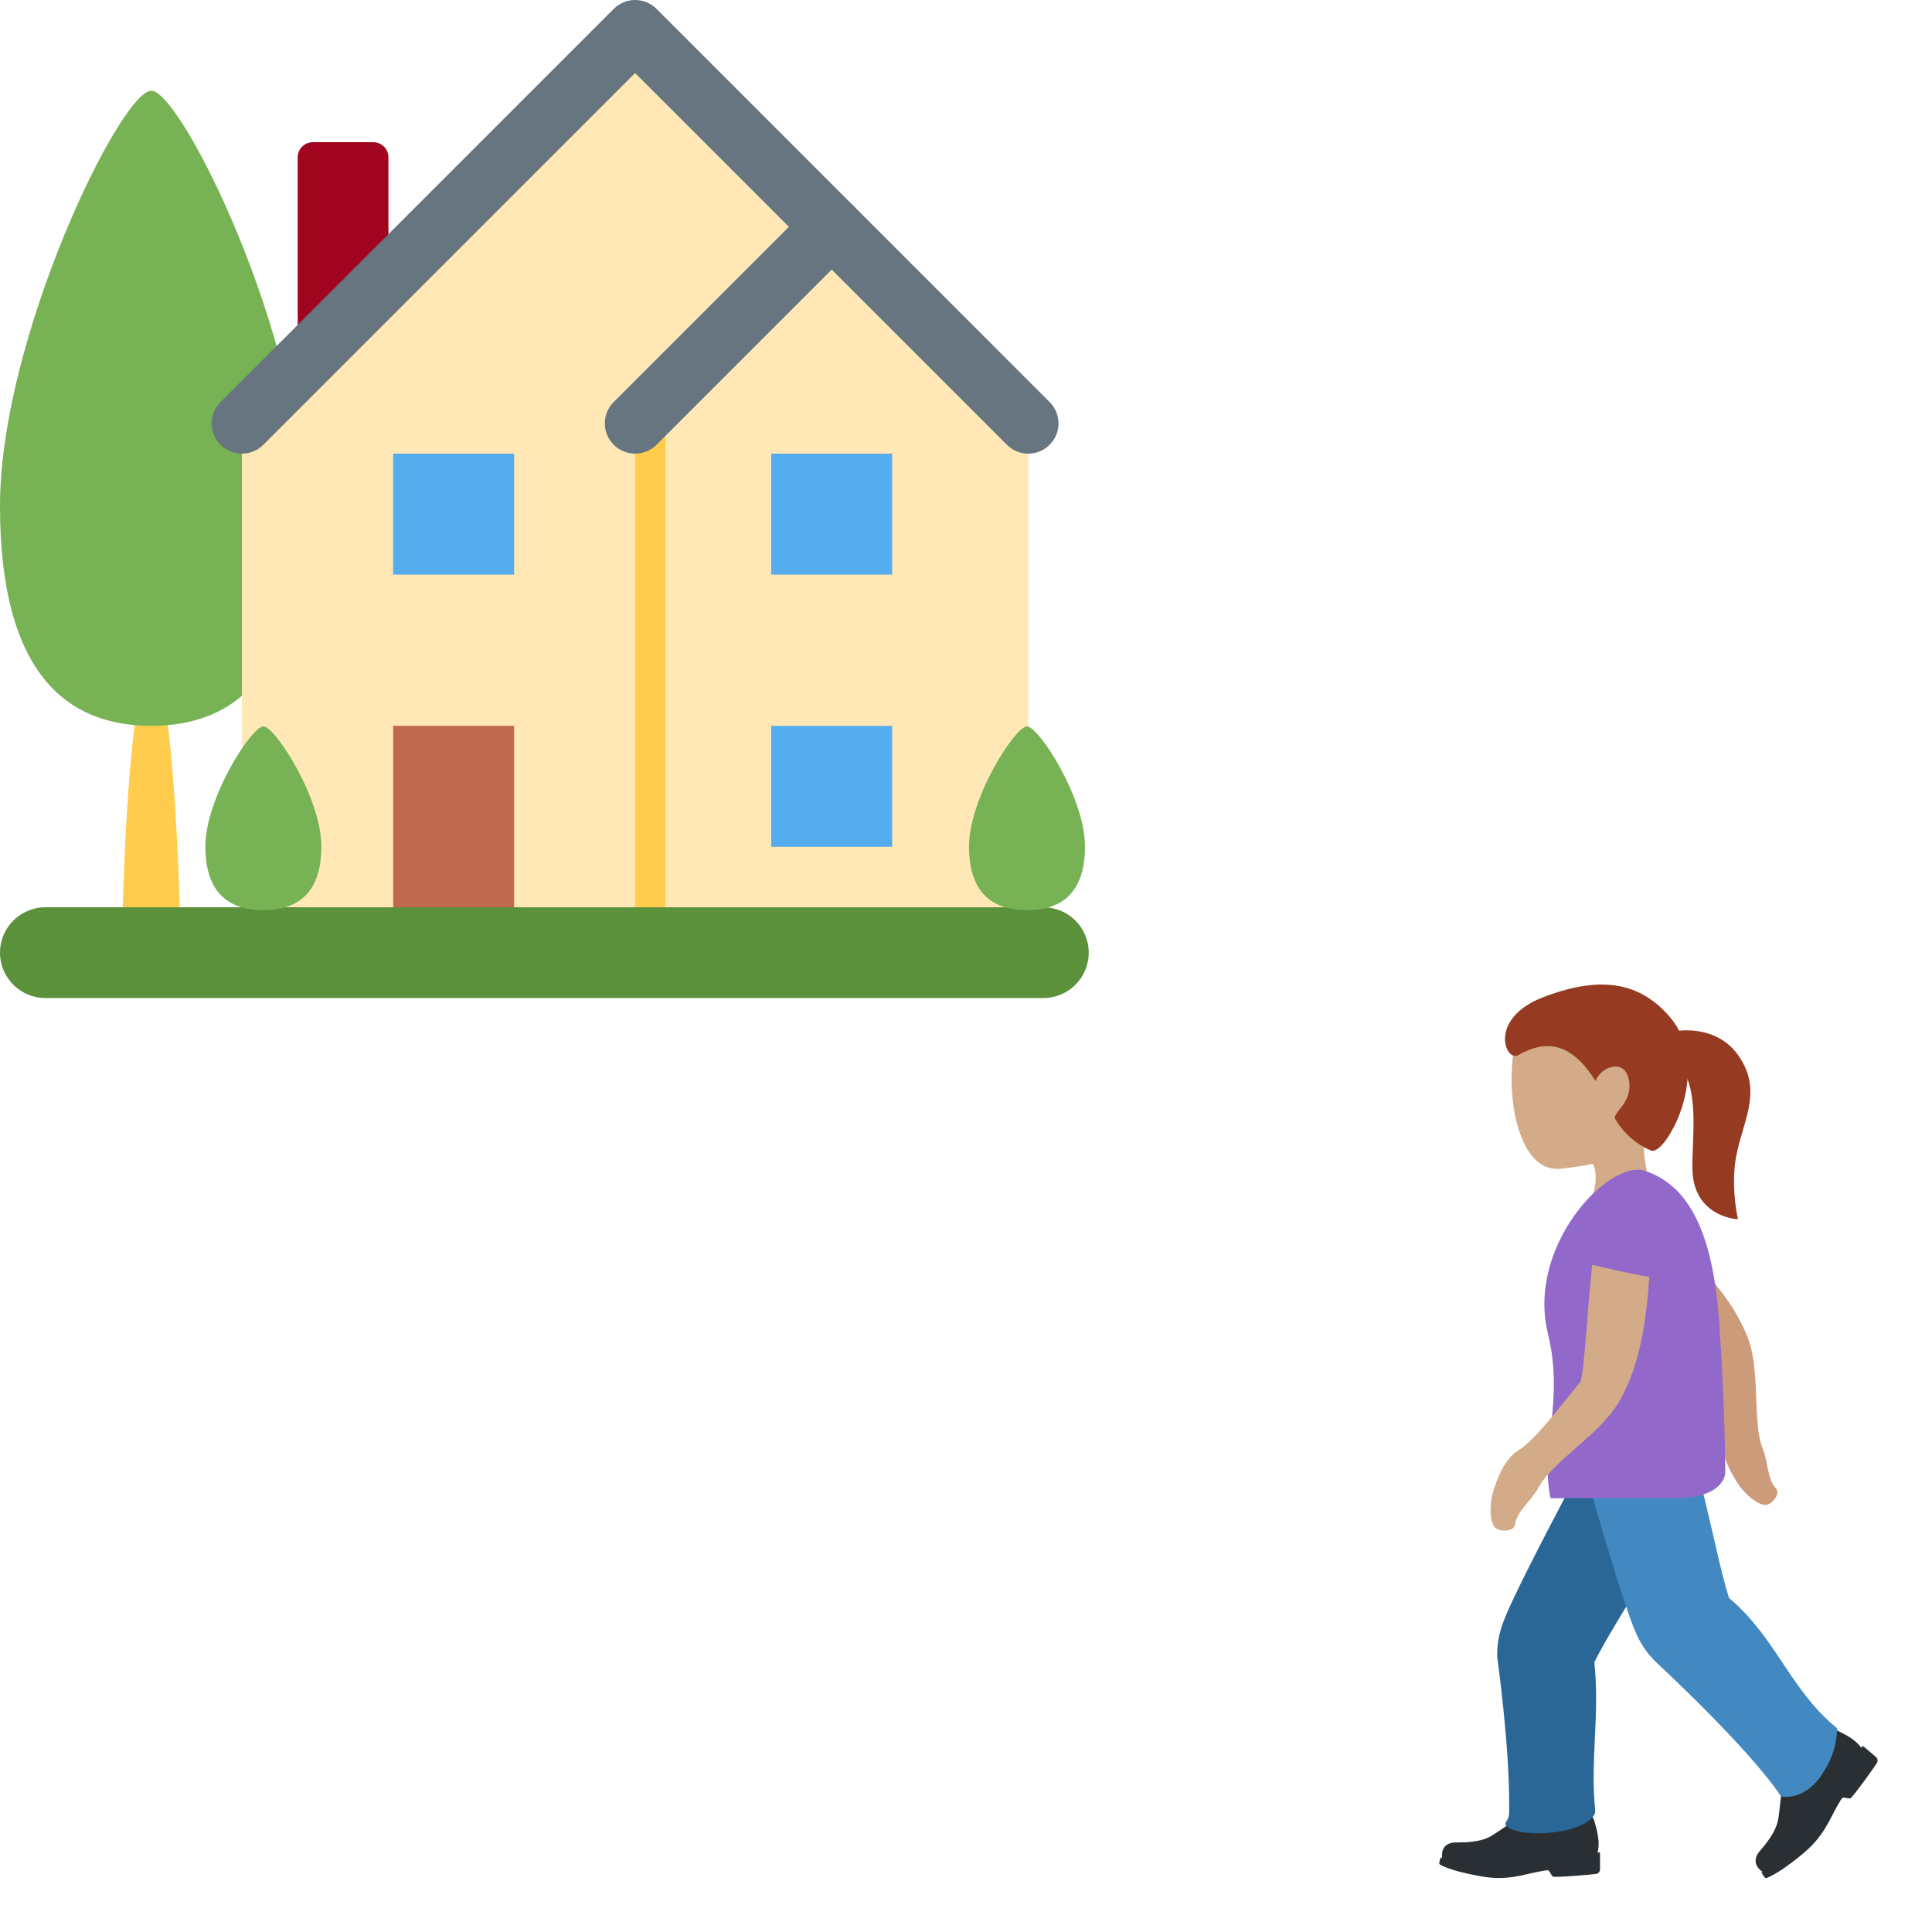 <svg viewBox="0 0 36 36" fill="none" xmlns="http://www.w3.org/2000/svg">
<g clip-path="url(#clip0)">
<path d="M20.287 17.751C20.287 18.218 19.908 18.597 19.442 18.597H0.845C0.379 18.597 0 18.218 0 17.751C0 17.285 0.379 16.906 0.845 16.906H19.442C19.908 16.906 20.287 17.285 20.287 17.751Z" fill="#5C913B"/>
<path d="M6.956 7.158H5.829C5.674 7.158 5.547 7.032 5.547 6.876V2.932C5.547 2.776 5.674 2.65 5.829 2.65H6.956C7.112 2.65 7.238 2.776 7.238 2.932V6.876C7.238 7.032 7.112 7.158 6.956 7.158Z" fill="#A0041E"/>
<path d="M3.348 16.906C3.271 14.282 3.063 12.398 2.818 12.398C2.572 12.398 2.365 14.282 2.287 16.906H3.348Z" fill="#FFCC4D"/>
<path d="M5.635 9.429C5.635 12.57 4.374 13.525 2.818 13.525C1.262 13.525 0 12.57 0 9.429C0 6.286 2.254 1.691 2.818 1.691C3.381 1.691 5.635 6.286 5.635 9.429Z" fill="#77B255"/>
<path d="M4.508 7.89L11.834 0.564L19.16 7.89V16.906H4.508V7.89Z" fill="#FFE8B6"/>
<path d="M11.834 7.89H12.398V16.906H11.834V7.89Z" fill="#FFCC4D"/>
<path d="M19.16 8.453C19.016 8.453 18.872 8.398 18.762 8.288L11.834 1.361L4.907 8.288C4.686 8.508 4.33 8.508 4.11 8.288C3.889 8.068 3.889 7.712 4.11 7.491L11.436 0.165C11.656 -0.055 12.012 -0.055 12.233 0.165L19.558 7.491C19.779 7.712 19.779 8.068 19.558 8.288C19.449 8.398 19.304 8.453 19.16 8.453Z" fill="#66757F"/>
<path d="M11.834 8.453C11.69 8.453 11.546 8.398 11.436 8.288C11.215 8.068 11.215 7.712 11.436 7.491L15.099 3.828C15.319 3.608 15.675 3.608 15.896 3.828C16.116 4.049 16.116 4.405 15.896 4.625L12.233 8.288C12.123 8.398 11.978 8.453 11.834 8.453Z" fill="#66757F"/>
<path d="M7.326 13.525H9.58V16.906H7.326V13.525Z" fill="#C1694F"/>
<path d="M7.326 8.453H9.58V10.707H7.326V8.453ZM14.37 8.453H16.624V10.707H14.37V8.453ZM14.37 13.525H16.624V15.779H14.37V13.525Z" fill="#55ACEE"/>
<path d="M5.988 15.774C5.988 16.683 5.504 16.959 4.907 16.959C4.311 16.959 3.827 16.683 3.827 15.774C3.827 14.865 4.691 13.535 4.907 13.535C5.124 13.535 5.988 14.864 5.988 15.774ZM20.217 15.774C20.217 16.683 19.733 16.959 19.136 16.959C18.54 16.959 18.056 16.683 18.056 15.774C18.056 14.865 18.92 13.535 19.136 13.535C19.353 13.535 20.217 14.864 20.217 15.774Z" fill="#77B255"/>
<path d="M29.792 34.516L29.768 34.523C29.776 34.491 29.788 34.434 29.788 34.343C29.788 34.2 29.714 33.932 29.694 33.894C29.673 33.856 29.651 33.828 29.602 33.842C29.565 33.852 29.279 33.996 29.096 34.003C28.756 34.016 28.592 33.711 28.592 33.711C28.592 33.711 28.404 33.819 28.254 33.906C28.104 33.994 27.93 34.124 27.801 34.202C27.692 34.269 27.567 34.301 27.437 34.317C27.308 34.334 27.203 34.328 27.172 34.331C27.14 34.334 26.878 34.302 26.869 34.561L26.87 34.621L26.845 34.609C26.845 34.609 26.822 34.689 26.82 34.704C26.818 34.72 26.809 34.729 26.842 34.75C26.875 34.77 27.02 34.833 27.206 34.879C27.391 34.925 27.691 34.994 27.923 34.994C28.155 34.994 28.352 34.948 28.466 34.92C28.581 34.893 28.827 34.84 28.85 34.851C28.874 34.862 28.905 34.941 28.932 34.966C28.959 34.991 29.692 34.928 29.745 34.917C29.797 34.906 29.814 34.861 29.814 34.84V34.534C29.814 34.521 29.804 34.513 29.792 34.516V34.516ZM34.962 32.744L34.724 32.542C34.715 32.534 34.701 32.536 34.696 32.547L34.685 32.571C34.666 32.544 34.629 32.497 34.559 32.437C34.447 32.342 34.192 32.222 34.149 32.213C34.106 32.204 34.07 32.203 34.048 32.25C34.032 32.286 33.954 32.602 33.838 32.748C33.624 33.02 33.279 32.946 33.279 32.946L33.207 33.337C33.175 33.511 33.162 33.733 33.137 33.884C33.116 34.013 33.058 34.131 32.985 34.242C32.912 34.353 32.839 34.431 32.82 34.457C32.801 34.483 32.604 34.665 32.798 34.844L32.846 34.882L32.82 34.894C32.82 34.894 32.867 34.965 32.878 34.976C32.888 34.988 32.89 35.001 32.927 34.99C32.964 34.978 33.109 34.906 33.267 34.793C33.426 34.68 33.677 34.492 33.83 34.312C33.984 34.133 34.078 33.949 34.133 33.842C34.187 33.735 34.309 33.51 34.333 33.499C34.357 33.487 34.438 33.516 34.476 33.511C34.513 33.506 34.949 32.896 34.975 32.849C35.001 32.801 34.977 32.757 34.962 32.744V32.744Z" fill="#292F33"/>
<path d="M30.401 23.781C30.839 24.235 31.847 25.146 31.869 25.255C31.988 25.833 32.159 26.486 32.115 26.886C32.083 27.177 32.292 27.499 32.375 27.634C32.478 27.801 32.744 28.058 32.914 28.04C33.02 28.029 33.181 27.837 33.095 27.74C32.926 27.551 32.954 27.263 32.849 27.003C32.636 26.482 32.827 25.495 32.536 24.849C32.416 24.581 32.19 24.049 31.203 23.136C30.962 23.355 30.401 23.781 30.401 23.781V23.781Z" fill="#CC9B7A"/>
<path d="M30.262 18.654C29.509 18.358 28.337 18.739 28.201 19.618C28.065 20.491 28.313 21.86 29.08 21.777C29.884 21.69 30.709 21.516 31.034 20.688C31.36 19.86 31.014 18.95 30.262 18.654V18.654Z" fill="#D4AB88"/>
<path d="M30.821 20.901C31.915 19.615 29.279 19.74 29.279 19.74C28.779 19.758 29.123 20.59 28.888 21.044C28.727 21.358 29.405 21.525 29.405 21.525C29.405 21.525 29.716 21.52 29.733 21.898V21.901C29.737 21.997 29.727 22.111 29.682 22.264C29.459 23.02 30.474 23.483 30.697 22.726C30.785 22.426 30.75 22.163 30.706 21.919L30.702 21.898C30.634 21.536 30.55 21.219 30.821 20.901V20.901Z" fill="#D4AB88"/>
<path d="M31.121 18.957C30.62 18.37 29.931 18.127 28.751 18.583C27.72 18.982 28.052 19.801 28.292 19.661C28.954 19.275 29.393 19.605 29.73 20.143C29.829 19.878 30.26 19.716 30.348 20.103C30.446 20.538 30.042 20.727 30.096 20.846C30.114 20.885 30.076 20.81 30.096 20.846C30.354 21.299 30.775 21.442 30.775 21.442C30.775 21.442 30.934 21.504 31.205 20.969C31.477 20.434 31.619 19.539 31.121 18.957V18.957Z" fill="#963B22"/>
<path d="M30.85 19.573C31.872 19.794 31.452 21.386 31.552 21.972C31.675 22.694 32.384 22.719 32.384 22.719C32.384 22.719 32.267 22.217 32.329 21.691C32.416 20.963 32.891 20.374 32.389 19.663C31.749 18.754 30.215 19.436 30.85 19.573V19.573Z" fill="#963B22"/>
<path d="M28.872 34.151C28.274 34.203 27.997 34.041 28.059 33.955C28.137 33.847 28.12 33.767 28.121 33.702C28.134 32.549 27.898 30.873 27.898 30.873C27.898 30.708 27.9 30.489 28.046 30.135C28.413 29.246 29.911 26.504 29.911 26.504C30.17 26.051 30.748 25.893 31.2 26.152C31.653 26.411 31.73 26.816 31.551 27.441C31.214 28.625 30.151 30.087 29.708 30.972C29.814 31.974 29.626 32.791 29.725 33.738C29.739 33.874 29.47 34.1 28.872 34.151V34.151Z" fill="#2A6797"/>
<path d="M33.941 33.078C33.769 33.34 33.483 33.523 33.187 33.474C32.587 32.566 30.847 30.962 30.847 30.962C30.733 30.843 30.581 30.684 30.441 30.328C30.087 29.433 29.261 26.42 29.261 26.42C29.133 25.914 29.439 25.4 29.944 25.272C30.449 25.144 30.786 25.382 31.091 25.955C31.671 27.042 31.921 28.831 32.217 29.775C33.1 30.516 33.343 31.477 34.236 32.208C34.205 32.612 34.113 32.817 33.941 33.078Z" fill="#4289C1"/>
<path d="M32.148 27.444C32.148 27.444 32.148 27.917 31.204 27.917H28.891C28.695 26.972 29.152 26.114 28.843 24.847C28.442 23.213 29.979 21.601 30.646 21.816C31.517 22.096 31.917 23.063 32.03 24.582C32.143 26.101 32.148 27.444 32.148 27.444Z" fill="#9268CA"/>
<path d="M29.669 23.568C29.59 24.229 29.517 25.662 29.443 25.753C29.049 26.235 28.63 26.81 28.272 27.041C28.013 27.208 27.889 27.596 27.834 27.753C27.767 27.948 27.734 28.337 27.861 28.464C27.941 28.544 28.206 28.548 28.228 28.413C28.27 28.148 28.523 27.98 28.666 27.72C28.951 27.198 29.885 26.696 30.22 26.027C30.359 25.75 30.643 25.211 30.732 23.794C30.392 23.742 29.669 23.568 29.669 23.568V23.568Z" fill="#D4AB88"/>
</g>
<defs>
<clipPath id="clip0">
<rect width="36" height="36" fill="white"/>
</clipPath>
</defs>
</svg>
